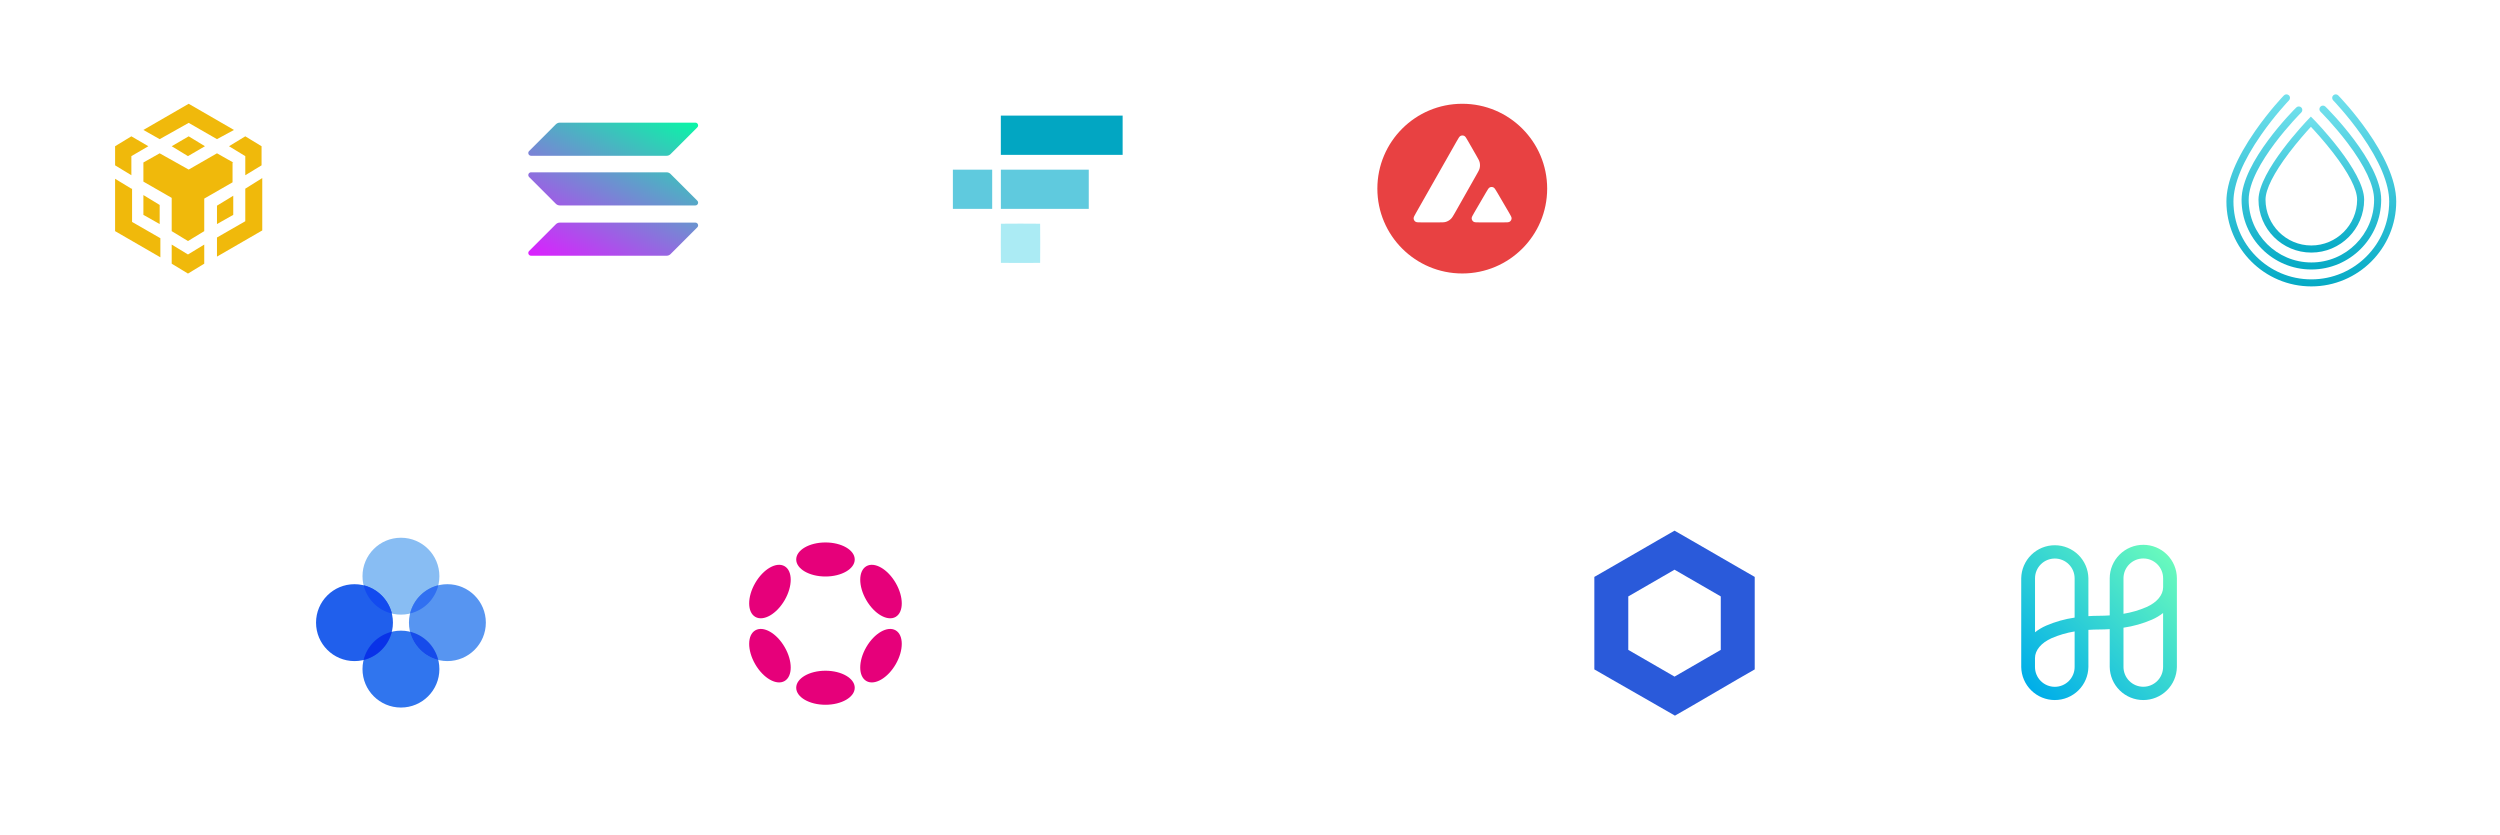 <svg width="1060" height="354" viewBox="0 0 1060 354" fill="none" xmlns="http://www.w3.org/2000/svg">
<g filter="url(#filter0_b_429_355)">
<rect width="160" height="160" rx="34" fill="white" fill-opacity="0.12"/>
</g>
<g clip-path="url(#clip0_429_355)">
<path d="M60.799 55.099L80 44L99.201 55.099L92.001 58.999L80 52.099L67.699 58.999L60.799 55.099ZM98.898 68.9L91.998 65.001L80 71.901L67.699 65.001L60.799 68.9V77.002L72.8 83.902V98.003L79.7 102.202L86.601 98.003V84.202L98.602 77.301V68.9H98.898ZM98.898 91.1V83.001L92.001 87.2V94.999L98.898 91.1ZM103.999 93.801L91.998 100.701V108.8L111.199 97.701V75.501L103.999 80V93.801ZM97.101 62L104.002 66.199V74.3L110.902 70.101V62L104.002 57.801L97.101 62ZM72.8 103.7V111.798L79.7 115.997L86.601 111.798V103.7L79.7 107.899L72.8 103.7ZM60.799 91.1L67.699 94.999V86.9L60.799 82.701V91.1ZM72.8 62L79.7 66.199L86.9 62L80 57.801L72.8 62ZM55.698 66.199L62.898 62L55.698 57.801L48.801 62V70.099L55.701 74.298V66.199H55.698ZM55.698 80L48.798 75.801V98L67.999 109.1V101.001L55.998 94.1V80H55.698Z" fill="#F0B90B"/>
</g>
<g filter="url(#filter1_b_429_355)">
<rect x="180" width="160" height="160" rx="34" fill="white" fill-opacity="0.12"/>
</g>
<g clip-path="url(#clip1_429_355)">
<path d="M235.695 95.07C236.13 94.635 236.727 94.382 237.361 94.382H294.823C295.874 94.382 296.399 95.649 295.656 96.391L284.305 107.743C283.87 108.177 283.273 108.431 282.639 108.431H225.177C224.127 108.431 223.602 107.163 224.344 106.421L235.695 95.07Z" fill="url(#paint0_linear_429_355)"/>
<path d="M235.695 52.688C236.148 52.254 236.746 52 237.361 52H294.823C295.874 52 296.399 53.267 295.656 54.01L284.305 65.361C283.87 65.795 283.273 66.049 282.639 66.049H225.177C224.127 66.049 223.602 64.781 224.344 64.039L235.695 52.688Z" fill="url(#paint1_linear_429_355)"/>
<path d="M284.305 73.743C283.87 73.309 283.273 73.055 282.639 73.055H225.177C224.127 73.055 223.602 74.323 224.344 75.065L235.695 86.416C236.13 86.85 236.727 87.104 237.361 87.104H294.823C295.874 87.104 296.399 85.837 295.656 85.094L284.305 73.743Z" fill="url(#paint2_linear_429_355)"/>
</g>
<g filter="url(#filter2_b_429_355)">
<rect x="360" width="160" height="160" rx="34" fill="white" fill-opacity="0.12"/>
</g>
<path d="M424.354 49.004C441.567 48.999 458.781 48.999 475.996 49.004C476.001 54.557 476.001 60.11 475.996 65.662C458.783 65.667 441.569 65.667 424.354 65.662C424.349 60.108 424.349 54.556 424.354 49.004Z" fill="#02A6C2"/>
<path d="M404.022 71.929C409.575 71.9 415.129 71.9 420.684 71.929C420.713 77.472 420.713 83.016 420.684 88.561C415.129 88.589 409.575 88.59 404.022 88.562C403.993 83.018 403.993 77.474 404.022 71.929Z" fill="#5FCADE"/>
<path d="M424.368 71.928C436.791 71.902 449.215 71.902 461.637 71.928C461.663 77.471 461.663 83.015 461.637 88.56C449.213 88.586 436.79 88.586 424.368 88.56C424.342 83.017 424.342 77.473 424.368 71.928Z" fill="#5FCADE"/>
<path d="M424.383 94.858C429.927 94.798 435.47 94.798 441.012 94.858C441.069 100.388 441.07 105.921 441.014 111.456C435.47 111.511 429.927 111.51 424.386 111.453C424.328 105.924 424.327 100.392 424.383 94.858Z" fill="#ABEBF4"/>
<g filter="url(#filter3_b_429_355)">
<rect x="540" width="160" height="160" rx="34" fill="white" fill-opacity="0.12"/>
</g>
<path d="M642.219 56.312H597.734V96.743H642.219V56.312Z" fill="white"/>
<path fill-rule="evenodd" clip-rule="evenodd" d="M656 79.976C656 99.845 639.882 115.952 620 115.952C600.118 115.952 584 99.845 584 79.976C584 60.107 600.118 44 620 44C639.882 44 656 60.107 656 79.976ZM609.799 94.293H602.812C601.344 94.293 600.619 94.293 600.177 94.01C599.699 93.701 599.407 93.188 599.372 92.622C599.345 92.101 599.708 91.465 600.433 90.192L617.684 59.805C618.418 58.515 618.789 57.87 619.258 57.631C619.762 57.375 620.363 57.375 620.868 57.631C621.336 57.87 621.708 58.515 622.442 59.805L625.988 65.992L626.006 66.023C626.799 67.408 627.201 68.11 627.377 68.846C627.571 69.651 627.571 70.499 627.377 71.303C627.2 72.046 626.802 72.753 625.997 74.158L616.936 90.165L616.912 90.206C616.114 91.602 615.71 92.309 615.149 92.843C614.539 93.427 613.805 93.851 613 94.09C612.266 94.293 611.444 94.293 609.799 94.293ZM627.442 94.293H637.453C638.93 94.293 639.673 94.293 640.115 94.001C640.593 93.692 640.893 93.17 640.92 92.605C640.946 92.101 640.591 91.489 639.896 90.29C639.872 90.249 639.848 90.208 639.823 90.166L634.809 81.593L634.752 81.496C634.047 80.305 633.692 79.704 633.235 79.472C632.731 79.215 632.138 79.215 631.634 79.472C631.174 79.71 630.803 80.338 630.069 81.602L625.072 90.174L625.055 90.204C624.323 91.466 623.958 92.096 623.984 92.614C624.02 93.179 624.311 93.701 624.789 94.01C625.222 94.293 625.965 94.293 627.442 94.293Z" fill="#E84142"/>
<g filter="url(#filter4_b_429_355)">
<rect x="900" width="160" height="160" rx="34" fill="white" fill-opacity="0.12"/>
</g>
<path d="M980 107.091C967.637 107.091 957.597 97.052 957.597 84.688C957.597 72.669 977.877 51.442 978.738 50.553L979.799 49.434L980.889 50.524C981.778 51.413 1002.4 72.641 1002.4 84.66C1002.4 97.052 992.363 107.091 980 107.091ZM979.828 53.766C978.049 55.688 974.32 59.847 970.62 64.723C964.051 73.386 960.58 80.271 960.58 84.66C960.58 95.359 969.3 104.08 980 104.08C990.699 104.08 999.42 95.359 999.42 84.66C999.42 80.271 995.892 73.386 989.208 64.723C985.45 59.876 981.635 55.688 979.828 53.766Z" fill="url(#paint3_linear_429_355)"/>
<path d="M980 114.263C963.678 114.263 950.425 100.982 950.425 84.688C950.425 68.739 972.685 46.48 973.632 45.562C974.205 44.988 975.181 44.988 975.754 45.562C976.328 46.135 976.328 47.111 975.754 47.684C975.525 47.914 953.437 70.001 953.437 84.688C953.437 99.347 965.37 111.28 980.028 111.28C994.687 111.28 1006.62 99.347 1006.62 84.688C1006.62 78.664 1002.72 70.346 995.318 60.564C989.638 53.077 983.93 47.398 983.872 47.34C983.27 46.766 983.27 45.82 983.872 45.217C984.446 44.615 985.393 44.615 985.995 45.217C986.97 46.164 1009.63 68.711 1009.63 84.688C1009.57 100.982 996.322 114.263 980 114.263Z" fill="url(#paint4_linear_429_355)"/>
<path d="M980 121.434C960.15 121.434 944 105.284 944 85.434C944 77.23 948.131 67.133 956.249 55.458C962.244 46.852 968.124 40.714 968.382 40.455C968.956 39.853 969.903 39.853 970.505 40.427C971.108 41.001 971.108 41.947 970.534 42.55C970.476 42.607 964.539 48.803 958.687 57.208C951.028 68.194 946.983 77.947 946.983 85.434C946.983 103.62 961.785 118.451 980 118.451C998.215 118.451 1013.02 103.649 1013.02 85.434C1013.02 77.947 1008.94 68.194 1001.23 57.208C995.318 48.803 989.323 42.607 989.265 42.55C988.692 41.947 988.692 41.001 989.294 40.427C989.896 39.853 990.843 39.853 991.417 40.455C992.421 41.488 1016 65.985 1016 85.434C1016 105.284 999.85 121.434 980 121.434Z" fill="url(#paint5_linear_429_355)"/>
<g filter="url(#filter5_b_429_355)">
<rect x="720" width="160" height="160" rx="34" fill="white" fill-opacity="0.12"/>
</g>
<path fill-rule="evenodd" clip-rule="evenodd" d="M784.447 67.707C784.313 68.83 784.179 70.005 784.099 71.181C782.069 72.597 780.171 74.04 778.408 75.483C777.5 76.231 776.618 76.979 775.79 77.754C769.27 71.101 766.491 65.116 768.282 62.043C769.858 59.318 775.148 58.543 782.576 60.012C782.87 58.73 783.164 57.501 783.511 56.325C774.507 54.508 767.64 55.711 765.049 60.173C764.354 61.348 764.007 62.684 764.007 64.1V64.234C764.06 70.566 770.286 79.036 780.679 87.025C781.748 87.853 782.897 88.682 784.072 89.51C784.286 92.102 784.607 94.587 785.008 96.911C785.195 97.953 785.382 98.969 785.595 99.957C776.591 102.282 770.045 101.694 768.255 98.621C766.678 95.896 768.656 90.899 773.625 85.208L771.034 82.483C764.888 89.43 762.43 96.029 765.022 100.518C766.839 103.671 770.766 105.167 776.057 105.167C781.374 105.167 788.054 103.644 795.375 100.678C795.562 100.598 795.749 100.518 795.962 100.438C797.245 99.904 798.527 99.343 799.837 98.728C799.89 98.701 799.943 98.674 799.997 98.648C802.321 99.717 804.619 100.678 806.89 101.507C807.879 101.881 808.868 102.201 809.829 102.522C807.345 111.5 803.55 116.897 799.997 116.897C796.844 116.897 793.504 112.675 791.073 105.461C789.844 105.889 788.641 106.263 787.439 106.583C790.378 115.294 794.84 120.637 799.997 120.637C807.505 120.637 813.49 109.362 815.547 92.93C815.681 91.808 815.788 90.632 815.895 89.483C818.005 88.014 819.983 86.491 821.826 84.941C821.933 84.861 822.04 84.781 822.147 84.674C822.841 84.086 823.509 83.498 824.177 82.884C830.724 89.51 833.502 95.522 831.712 98.594C830.243 101.133 825.406 101.988 818.78 100.892C818.326 100.812 817.898 100.732 817.444 100.652C817.15 101.908 816.856 103.11 816.509 104.286C817.07 104.392 817.631 104.499 818.166 104.579C820.276 104.927 822.227 105.114 824.017 105.114C829.388 105.114 833.208 103.537 834.972 100.491C837.323 96.43 835.613 90.525 830.136 83.899C827.304 80.452 823.616 76.979 819.341 73.666C818.246 72.811 817.097 71.982 815.948 71.154C815.734 68.562 815.414 66.078 814.986 63.726C814.799 62.684 814.612 61.669 814.398 60.68C815.921 60.28 817.391 59.959 818.807 59.718C825.433 58.623 830.269 59.478 831.739 62.016C833.289 64.688 831.391 69.578 826.582 75.162C827.517 76.07 828.372 76.979 829.174 77.861C829.521 77.487 829.842 77.086 830.136 76.712C835.586 70.085 837.323 64.18 834.972 60.119C832.621 56.058 826.662 54.589 818.192 56.005C814.265 56.646 809.963 57.902 805.501 59.612C805.314 59.692 805.154 59.745 804.967 59.825C803.47 60.413 801.974 61.054 800.478 61.749C800.344 61.803 800.211 61.883 800.077 61.936C797.726 60.841 795.401 59.852 793.157 59.024C792.168 58.65 791.18 58.329 790.218 58.008C792.703 49.058 796.497 43.66 800.05 43.66C803.203 43.66 806.57 47.909 809.001 55.123C810.23 54.722 811.433 54.348 812.635 54.001C809.616 45.37 805.154 40 799.97 40C792.489 40 786.477 51.275 784.447 67.707ZM808.333 66.345C808.28 66.291 808.2 66.265 808.146 66.238C806.89 65.516 805.608 64.822 804.379 64.154C804.486 64.1 804.593 64.047 804.699 64.02C806.222 63.379 807.745 62.791 809.215 62.283C809.723 62.096 810.23 61.936 810.711 61.776C810.925 62.764 811.112 63.753 811.299 64.795C811.513 65.997 811.673 67.227 811.833 68.482C810.684 67.761 809.509 67.04 808.333 66.345ZM788.641 64.929C788.828 63.833 789.015 62.791 789.256 61.776C790.244 62.096 791.233 62.417 792.248 62.818C793.344 63.219 794.466 63.673 795.615 64.154C794.359 64.822 793.077 65.516 791.821 66.238C791.767 66.265 791.714 66.291 791.661 66.345C790.458 67.04 789.283 67.761 788.134 68.482C788.294 67.253 788.454 66.078 788.641 64.929ZM793.691 91.22C792.783 90.712 791.901 90.178 791.046 89.644C789.87 88.922 788.748 88.201 787.653 87.453C787.492 85.181 787.412 82.804 787.412 80.345C787.412 79.063 787.439 77.807 787.492 76.578C787.546 75.429 787.599 74.334 787.679 73.238C789.577 71.956 791.58 70.7 793.691 69.471C794.493 68.99 795.321 68.536 796.123 68.108C797.405 67.413 798.688 66.772 799.97 66.131C802.027 67.12 804.112 68.242 806.249 69.471C807.158 70.005 808.039 70.513 808.894 71.047C810.07 71.769 811.192 72.49 812.288 73.238C812.448 75.509 812.528 77.887 812.528 80.345C812.528 81.628 812.501 82.884 812.448 84.113C812.394 85.235 812.341 86.357 812.261 87.453C810.364 88.735 808.36 89.991 806.249 91.22C805.688 91.541 805.154 91.861 804.593 92.155C803.176 92.957 801.76 93.678 800.371 94.373C800.237 94.426 800.104 94.506 799.97 94.56C797.886 93.544 795.775 92.422 793.691 91.22ZM780.492 82.055C779.797 81.494 779.156 80.906 778.515 80.345C779.397 79.571 780.305 78.769 781.267 77.994C782.069 77.353 782.897 76.685 783.779 76.044C783.725 77.112 783.698 78.208 783.698 79.303C783.698 79.651 783.698 79.998 783.698 80.345C783.698 81.815 783.725 83.231 783.779 84.647C782.63 83.792 781.507 82.937 780.492 82.055ZM816.269 81.414C816.269 81.067 816.269 80.719 816.269 80.345C816.269 78.876 816.242 77.46 816.188 76.044C817.337 76.899 818.433 77.78 819.475 78.635C820.143 79.197 820.811 79.784 821.425 80.345C820.731 80.96 820.009 81.601 819.261 82.216C819.154 82.296 819.047 82.403 818.941 82.483C818.059 83.204 817.124 83.953 816.162 84.674C816.215 83.605 816.269 82.51 816.269 81.414ZM788.668 95.896C788.454 94.693 788.294 93.464 788.134 92.209C789.283 92.93 790.432 93.625 791.634 94.319C791.687 94.373 791.767 94.4 791.821 94.426C793.077 95.148 794.332 95.842 795.615 96.51C795.615 96.51 795.588 96.51 795.588 96.537C794.252 97.098 792.943 97.606 791.661 98.087C791.474 98.167 791.287 98.22 791.099 98.3C790.485 98.514 789.87 98.728 789.256 98.915C789.042 97.953 788.855 96.938 788.668 95.896ZM807.719 97.873C806.596 97.445 805.474 97.018 804.325 96.537C804.486 96.457 804.646 96.377 804.806 96.297C805.902 95.709 806.997 95.094 808.119 94.48C808.44 94.293 808.761 94.106 809.055 93.919C809.99 93.358 810.898 92.796 811.807 92.235C811.646 93.438 811.486 94.64 811.299 95.762C811.112 96.858 810.898 97.9 810.684 98.942C809.723 98.594 808.734 98.247 807.719 97.873ZM795.161 80.345C795.161 77.7 797.325 75.536 799.97 75.536C802.615 75.536 804.78 77.7 804.78 80.345C804.78 82.991 802.615 85.155 799.97 85.155C797.325 85.155 795.161 82.991 795.161 80.345Z" fill="url(#paint6_linear_429_355)"/>
<g filter="url(#filter6_bd_429_355)">
<rect x="450" y="184" width="160" height="160" rx="34" fill="white" fill-opacity="0.12" shape-rendering="crispEdges"/>
</g>
<path d="M550.491 233.472L536.302 254.528C535.321 255.962 537.208 257.698 538.566 256.491L552.528 244.34C552.906 244.038 553.434 244.264 553.434 244.792V282.755C553.434 283.283 552.755 283.509 552.453 283.132L510.189 232.566C508.83 230.906 506.868 230 504.679 230H503.17C499.245 230 496 233.245 496 237.245V290.679C496 294.679 499.245 297.925 503.245 297.925C505.736 297.925 508.075 296.642 509.434 294.453L523.623 273.396C524.604 271.962 522.717 270.226 521.358 271.434L507.396 283.509C507.019 283.811 506.491 283.585 506.491 283.057V245.17C506.491 244.642 507.17 244.415 507.472 244.792L549.736 295.358C551.094 297.019 553.132 297.925 555.245 297.925H556.755C560.755 297.925 564 294.679 564 290.679V237.245C564 233.245 560.755 230 556.755 230C554.189 230 551.849 231.283 550.491 233.472Z" fill="white"/>
<g filter="url(#filter7_b_429_355)">
<rect x="270" y="184" width="160" height="160" rx="34" fill="white" fill-opacity="0.12"/>
</g>
<path d="M350.001 244.436C356.854 244.436 362.409 241.205 362.409 237.218C362.409 233.232 356.854 230 350.001 230C343.149 230 337.594 233.232 337.594 237.218C337.594 241.205 343.149 244.436 350.001 244.436Z" fill="#E6007A"/>
<path d="M350.001 298.823C356.854 298.823 362.409 295.592 362.409 291.605C362.409 287.619 356.854 284.387 350.001 284.387C343.149 284.387 337.594 287.619 337.594 291.605C337.594 295.592 343.149 298.823 350.001 298.823Z" fill="#E6007A"/>
<path d="M332.711 254.428C336.137 248.492 336.115 242.063 332.661 240.069C329.207 238.074 323.63 241.269 320.204 247.205C316.778 253.141 316.8 259.57 320.253 261.564C323.707 263.559 329.284 260.364 332.711 254.428Z" fill="#E6007A"/>
<path d="M379.793 281.618C383.22 275.682 383.199 269.255 379.748 267.261C376.297 265.268 370.721 268.464 367.295 274.4C363.869 280.336 363.889 286.764 367.34 288.757C370.792 290.75 376.367 287.554 379.793 281.618Z" fill="#E6007A"/>
<path d="M332.663 288.755C336.117 286.761 336.139 280.332 332.713 274.396C329.286 268.46 323.709 265.265 320.255 267.26C316.802 269.254 316.779 275.683 320.206 281.619C323.632 287.555 329.209 290.75 332.663 288.755Z" fill="#E6007A"/>
<path d="M379.751 261.566C383.202 259.572 383.223 253.145 379.796 247.209C376.37 241.273 370.795 238.077 367.343 240.07C363.892 242.063 363.872 248.491 367.298 254.427C370.724 260.363 376.3 263.559 379.751 261.566Z" fill="#E6007A"/>
<g filter="url(#filter8_b_429_355)">
<rect x="630" y="184" width="160" height="160" rx="34" fill="white" fill-opacity="0.12"/>
</g>
<path d="M710 225L702.804 229.138L683.196 240.471L676 244.608V283.825L683.196 287.963L702.984 299.296L710.18 303.434L717.376 299.296L736.804 287.963L744 283.825V244.608L736.804 240.471L717.196 229.138L710 225ZM690.392 275.55V252.884L710 241.55L729.608 252.884V275.55L710 286.884L690.392 275.55Z" fill="#2A5ADA"/>
<g filter="url(#filter9_b_429_355)">
<rect x="90" y="184" width="160" height="160" rx="34" fill="white" fill-opacity="0.12"/>
</g>
<path d="M170 260.604C179.003 260.604 186.302 253.305 186.302 244.302C186.302 235.299 179.003 228 170 228C160.997 228 153.698 235.299 153.698 244.302C153.698 253.305 160.997 260.604 170 260.604Z" fill="#88BDF3"/>
<path d="M170 300C179.003 300 186.302 292.701 186.302 283.698C186.302 274.695 179.003 267.396 170 267.396C160.997 267.396 153.698 274.695 153.698 283.698C153.698 292.701 160.997 300 170 300Z" fill="#3075EE"/>
<path d="M189.698 280.302C198.701 280.302 206 273.003 206 264C206 254.997 198.701 247.698 189.698 247.698C180.695 247.698 173.396 254.997 173.396 264C173.396 273.003 180.695 280.302 189.698 280.302Z" fill="#5795F1"/>
<path d="M150.302 280.302C159.305 280.302 166.604 273.003 166.604 264C166.604 254.997 159.305 247.698 150.302 247.698C141.299 247.698 134 254.997 134 264C134 273.003 141.299 280.302 150.302 280.302Z" fill="#205FEC"/>
<path d="M166.163 260.162C163.257 259.455 160.601 257.963 158.487 255.849C156.373 253.734 154.88 251.079 154.174 248.173C157.074 248.891 159.724 250.386 161.837 252.499C163.95 254.612 165.445 257.261 166.163 260.162Z" fill="#134BEF"/>
<path d="M154.14 279.86C154.846 276.955 156.338 274.299 158.453 272.185C160.567 270.07 163.223 268.578 166.128 267.872C165.411 270.772 163.915 273.422 161.803 275.534C159.69 277.647 157.04 279.143 154.14 279.86Z" fill="#0932E8"/>
<path d="M173.838 267.838C176.744 268.544 179.399 270.037 181.513 272.151C183.628 274.266 185.12 276.921 185.827 279.827C182.926 279.109 180.276 277.614 178.164 275.501C176.051 273.388 174.555 270.738 173.838 267.838Z" fill="#164BEA"/>
<path d="M185.86 248.14C185.154 251.045 183.662 253.701 181.547 255.815C179.433 257.93 176.777 259.422 173.872 260.128C174.589 257.228 176.085 254.578 178.197 252.465C180.31 250.353 182.96 248.857 185.86 248.14Z" fill="#3170F1"/>
<g filter="url(#filter10_bd_429_355)">
<rect x="810" y="184" width="160" height="160" rx="34" fill="white" fill-opacity="0.12" shape-rendering="crispEdges"/>
</g>
<g clip-path="url(#clip2_429_355)">
<path d="M908.762 231C904.993 230.997 901.376 232.49 898.706 235.151C896.036 237.812 894.531 241.424 894.521 245.194V260.931C893.054 261.03 891.555 261.092 890 261.092C888.445 261.092 886.953 261.155 885.479 261.243V245.194C885.419 241.457 883.892 237.893 881.229 235.272C878.565 232.65 874.977 231.181 871.239 231.181C867.502 231.181 863.914 232.65 861.25 235.272C858.587 237.893 857.06 241.457 857 245.194V282.806C857.06 286.543 858.587 290.107 861.25 292.728C863.914 295.35 867.502 296.819 871.239 296.819C874.977 296.819 878.565 295.35 881.229 292.728C883.892 290.107 885.419 286.543 885.479 282.806V267.069C886.946 266.97 888.445 266.908 890 266.908C891.555 266.908 893.047 266.845 894.521 266.757V282.806C894.581 286.543 896.108 290.107 898.771 292.728C901.435 295.35 905.023 296.819 908.76 296.819C912.498 296.819 916.086 295.35 918.75 292.728C921.413 290.107 922.94 286.543 923 282.806V245.194C922.99 241.425 921.486 237.813 918.816 235.152C916.147 232.491 912.531 230.998 908.762 231ZM871.238 236.815C873.462 236.814 875.597 237.696 877.172 239.267C878.748 240.837 879.636 242.969 879.642 245.194V261.859C875.476 262.462 871.407 263.613 867.542 265.28C865.867 266.015 864.29 266.956 862.848 268.081V245.194C862.854 242.971 863.74 240.842 865.313 239.272C866.885 237.702 869.015 236.818 871.238 236.815ZM879.642 282.806C879.642 285.035 878.756 287.173 877.18 288.749C875.604 290.325 873.467 291.21 871.238 291.21C869.009 291.21 866.871 290.325 865.295 288.749C863.719 287.173 862.834 285.035 862.834 282.806V279.033C862.834 275.7 865.474 272.543 869.899 270.578C873.018 269.233 876.29 268.276 879.642 267.729V282.806ZM908.762 291.185C906.538 291.186 904.403 290.304 902.828 288.733C901.252 287.163 900.364 285.031 900.358 282.806V266.141C904.524 265.538 908.593 264.387 912.458 262.72C914.133 261.985 915.71 261.044 917.152 259.919V282.806C917.146 285.029 916.26 287.158 914.687 288.728C913.115 290.298 910.985 291.182 908.762 291.185ZM910.101 257.4C906.982 258.745 903.71 259.702 900.358 260.249V245.194C900.358 242.965 901.244 240.827 902.82 239.251C904.396 237.675 906.533 236.79 908.762 236.79C910.991 236.79 913.129 237.675 914.705 239.251C916.281 240.827 917.166 242.965 917.166 245.194V248.967C917.166 252.285 914.526 255.442 910.101 257.4Z" fill="url(#paint7_linear_429_355)"/>
</g>
<defs>
<filter id="filter0_b_429_355" x="-40" y="-40" width="240" height="240" filterUnits="userSpaceOnUse" color-interpolation-filters="sRGB">
<feFlood flood-opacity="0" result="BackgroundImageFix"/>
<feGaussianBlur in="BackgroundImageFix" stdDeviation="20"/>
<feComposite in2="SourceAlpha" operator="in" result="effect1_backgroundBlur_429_355"/>
<feBlend mode="normal" in="SourceGraphic" in2="effect1_backgroundBlur_429_355" result="shape"/>
</filter>
<filter id="filter1_b_429_355" x="140" y="-40" width="240" height="240" filterUnits="userSpaceOnUse" color-interpolation-filters="sRGB">
<feFlood flood-opacity="0" result="BackgroundImageFix"/>
<feGaussianBlur in="BackgroundImageFix" stdDeviation="20"/>
<feComposite in2="SourceAlpha" operator="in" result="effect1_backgroundBlur_429_355"/>
<feBlend mode="normal" in="SourceGraphic" in2="effect1_backgroundBlur_429_355" result="shape"/>
</filter>
<filter id="filter2_b_429_355" x="320" y="-40" width="240" height="240" filterUnits="userSpaceOnUse" color-interpolation-filters="sRGB">
<feFlood flood-opacity="0" result="BackgroundImageFix"/>
<feGaussianBlur in="BackgroundImageFix" stdDeviation="20"/>
<feComposite in2="SourceAlpha" operator="in" result="effect1_backgroundBlur_429_355"/>
<feBlend mode="normal" in="SourceGraphic" in2="effect1_backgroundBlur_429_355" result="shape"/>
</filter>
<filter id="filter3_b_429_355" x="500" y="-40" width="240" height="240" filterUnits="userSpaceOnUse" color-interpolation-filters="sRGB">
<feFlood flood-opacity="0" result="BackgroundImageFix"/>
<feGaussianBlur in="BackgroundImageFix" stdDeviation="20"/>
<feComposite in2="SourceAlpha" operator="in" result="effect1_backgroundBlur_429_355"/>
<feBlend mode="normal" in="SourceGraphic" in2="effect1_backgroundBlur_429_355" result="shape"/>
</filter>
<filter id="filter4_b_429_355" x="860" y="-40" width="240" height="240" filterUnits="userSpaceOnUse" color-interpolation-filters="sRGB">
<feFlood flood-opacity="0" result="BackgroundImageFix"/>
<feGaussianBlur in="BackgroundImageFix" stdDeviation="20"/>
<feComposite in2="SourceAlpha" operator="in" result="effect1_backgroundBlur_429_355"/>
<feBlend mode="normal" in="SourceGraphic" in2="effect1_backgroundBlur_429_355" result="shape"/>
</filter>
<filter id="filter5_b_429_355" x="680" y="-40" width="240" height="240" filterUnits="userSpaceOnUse" color-interpolation-filters="sRGB">
<feFlood flood-opacity="0" result="BackgroundImageFix"/>
<feGaussianBlur in="BackgroundImageFix" stdDeviation="20"/>
<feComposite in2="SourceAlpha" operator="in" result="effect1_backgroundBlur_429_355"/>
<feBlend mode="normal" in="SourceGraphic" in2="effect1_backgroundBlur_429_355" result="shape"/>
</filter>
<filter id="filter6_bd_429_355" x="410" y="144" width="240" height="240" filterUnits="userSpaceOnUse" color-interpolation-filters="sRGB">
<feFlood flood-opacity="0" result="BackgroundImageFix"/>
<feGaussianBlur in="BackgroundImageFix" stdDeviation="20"/>
<feComposite in2="SourceAlpha" operator="in" result="effect1_backgroundBlur_429_355"/>
<feColorMatrix in="SourceAlpha" type="matrix" values="0 0 0 0 0 0 0 0 0 0 0 0 0 0 0 0 0 0 127 0" result="hardAlpha"/>
<feOffset dy="-4"/>
<feGaussianBlur stdDeviation="3"/>
<feComposite in2="hardAlpha" operator="out"/>
<feColorMatrix type="matrix" values="0 0 0 0 0 0 0 0 0 0 0 0 0 0 0 0 0 0 0.25 0"/>
<feBlend mode="normal" in2="effect1_backgroundBlur_429_355" result="effect2_dropShadow_429_355"/>
<feBlend mode="normal" in="SourceGraphic" in2="effect2_dropShadow_429_355" result="shape"/>
</filter>
<filter id="filter7_b_429_355" x="230" y="144" width="240" height="240" filterUnits="userSpaceOnUse" color-interpolation-filters="sRGB">
<feFlood flood-opacity="0" result="BackgroundImageFix"/>
<feGaussianBlur in="BackgroundImageFix" stdDeviation="20"/>
<feComposite in2="SourceAlpha" operator="in" result="effect1_backgroundBlur_429_355"/>
<feBlend mode="normal" in="SourceGraphic" in2="effect1_backgroundBlur_429_355" result="shape"/>
</filter>
<filter id="filter8_b_429_355" x="590" y="144" width="240" height="240" filterUnits="userSpaceOnUse" color-interpolation-filters="sRGB">
<feFlood flood-opacity="0" result="BackgroundImageFix"/>
<feGaussianBlur in="BackgroundImageFix" stdDeviation="20"/>
<feComposite in2="SourceAlpha" operator="in" result="effect1_backgroundBlur_429_355"/>
<feBlend mode="normal" in="SourceGraphic" in2="effect1_backgroundBlur_429_355" result="shape"/>
</filter>
<filter id="filter9_b_429_355" x="50" y="144" width="240" height="240" filterUnits="userSpaceOnUse" color-interpolation-filters="sRGB">
<feFlood flood-opacity="0" result="BackgroundImageFix"/>
<feGaussianBlur in="BackgroundImageFix" stdDeviation="20"/>
<feComposite in2="SourceAlpha" operator="in" result="effect1_backgroundBlur_429_355"/>
<feBlend mode="normal" in="SourceGraphic" in2="effect1_backgroundBlur_429_355" result="shape"/>
</filter>
<filter id="filter10_bd_429_355" x="770" y="144" width="240" height="240" filterUnits="userSpaceOnUse" color-interpolation-filters="sRGB">
<feFlood flood-opacity="0" result="BackgroundImageFix"/>
<feGaussianBlur in="BackgroundImageFix" stdDeviation="20"/>
<feComposite in2="SourceAlpha" operator="in" result="effect1_backgroundBlur_429_355"/>
<feColorMatrix in="SourceAlpha" type="matrix" values="0 0 0 0 0 0 0 0 0 0 0 0 0 0 0 0 0 0 127 0" result="hardAlpha"/>
<feOffset dy="4"/>
<feGaussianBlur stdDeviation="3"/>
<feComposite in2="hardAlpha" operator="out"/>
<feColorMatrix type="matrix" values="0 0 0 0 0 0 0 0 0 0 0 0 0 0 0 0 0 0 0.38 0"/>
<feBlend mode="normal" in2="effect1_backgroundBlur_429_355" result="effect2_dropShadow_429_355"/>
<feBlend mode="normal" in="SourceGraphic" in2="effect2_dropShadow_429_355" result="shape"/>
</filter>
<linearGradient id="paint0_linear_429_355" x1="289.334" y1="45.219" x2="249.566" y2="121.392" gradientUnits="userSpaceOnUse">
<stop stop-color="#00FFA3"/>
<stop offset="1" stop-color="#DC1FFF"/>
</linearGradient>
<linearGradient id="paint1_linear_429_355" x1="271.945" y1="36.141" x2="232.177" y2="112.313" gradientUnits="userSpaceOnUse">
<stop stop-color="#00FFA3"/>
<stop offset="1" stop-color="#DC1FFF"/>
</linearGradient>
<linearGradient id="paint2_linear_429_355" x1="280.584" y1="40.651" x2="240.816" y2="116.824" gradientUnits="userSpaceOnUse">
<stop stop-color="#00FFA3"/>
<stop offset="1" stop-color="#DC1FFF"/>
</linearGradient>
<linearGradient id="paint3_linear_429_355" x1="980" y1="107.088" x2="980" y2="49.431" gradientUnits="userSpaceOnUse">
<stop stop-color="#05AAC5"/>
<stop offset="1" stop-color="#71E0EC"/>
</linearGradient>
<linearGradient id="paint4_linear_429_355" x1="980.028" y1="114.259" x2="980.028" y2="44.762" gradientUnits="userSpaceOnUse">
<stop stop-color="#05AAC5"/>
<stop offset="1" stop-color="#71E0EC"/>
</linearGradient>
<linearGradient id="paint5_linear_429_355" x1="980" y1="121.43" x2="980" y2="39.996" gradientUnits="userSpaceOnUse">
<stop stop-color="#05AAC5"/>
<stop offset="1" stop-color="#71E0EC"/>
</linearGradient>
<linearGradient id="paint6_linear_429_355" x1="770.455" y1="79.051" x2="833.751" y2="81.826" gradientUnits="userSpaceOnUse">
<stop stop-color="white"/>
<stop offset="1" stop-color="white"/>
</linearGradient>
<linearGradient id="paint7_linear_429_355" x1="861.18" y1="291.915" x2="918.443" y2="234.496" gradientUnits="userSpaceOnUse">
<stop stop-color="#00AEE9"/>
<stop offset="1" stop-color="#69FABD"/>
</linearGradient>
<clipPath id="clip0_429_355">
<rect width="72" height="72" fill="white" transform="translate(44 44)"/>
</clipPath>
<clipPath id="clip1_429_355">
<rect width="72" height="56.431" fill="white" transform="translate(224 52)"/>
</clipPath>
<clipPath id="clip2_429_355">
<rect width="66" height="65.82" fill="white" transform="translate(857 231)"/>
</clipPath>
</defs>
</svg>
